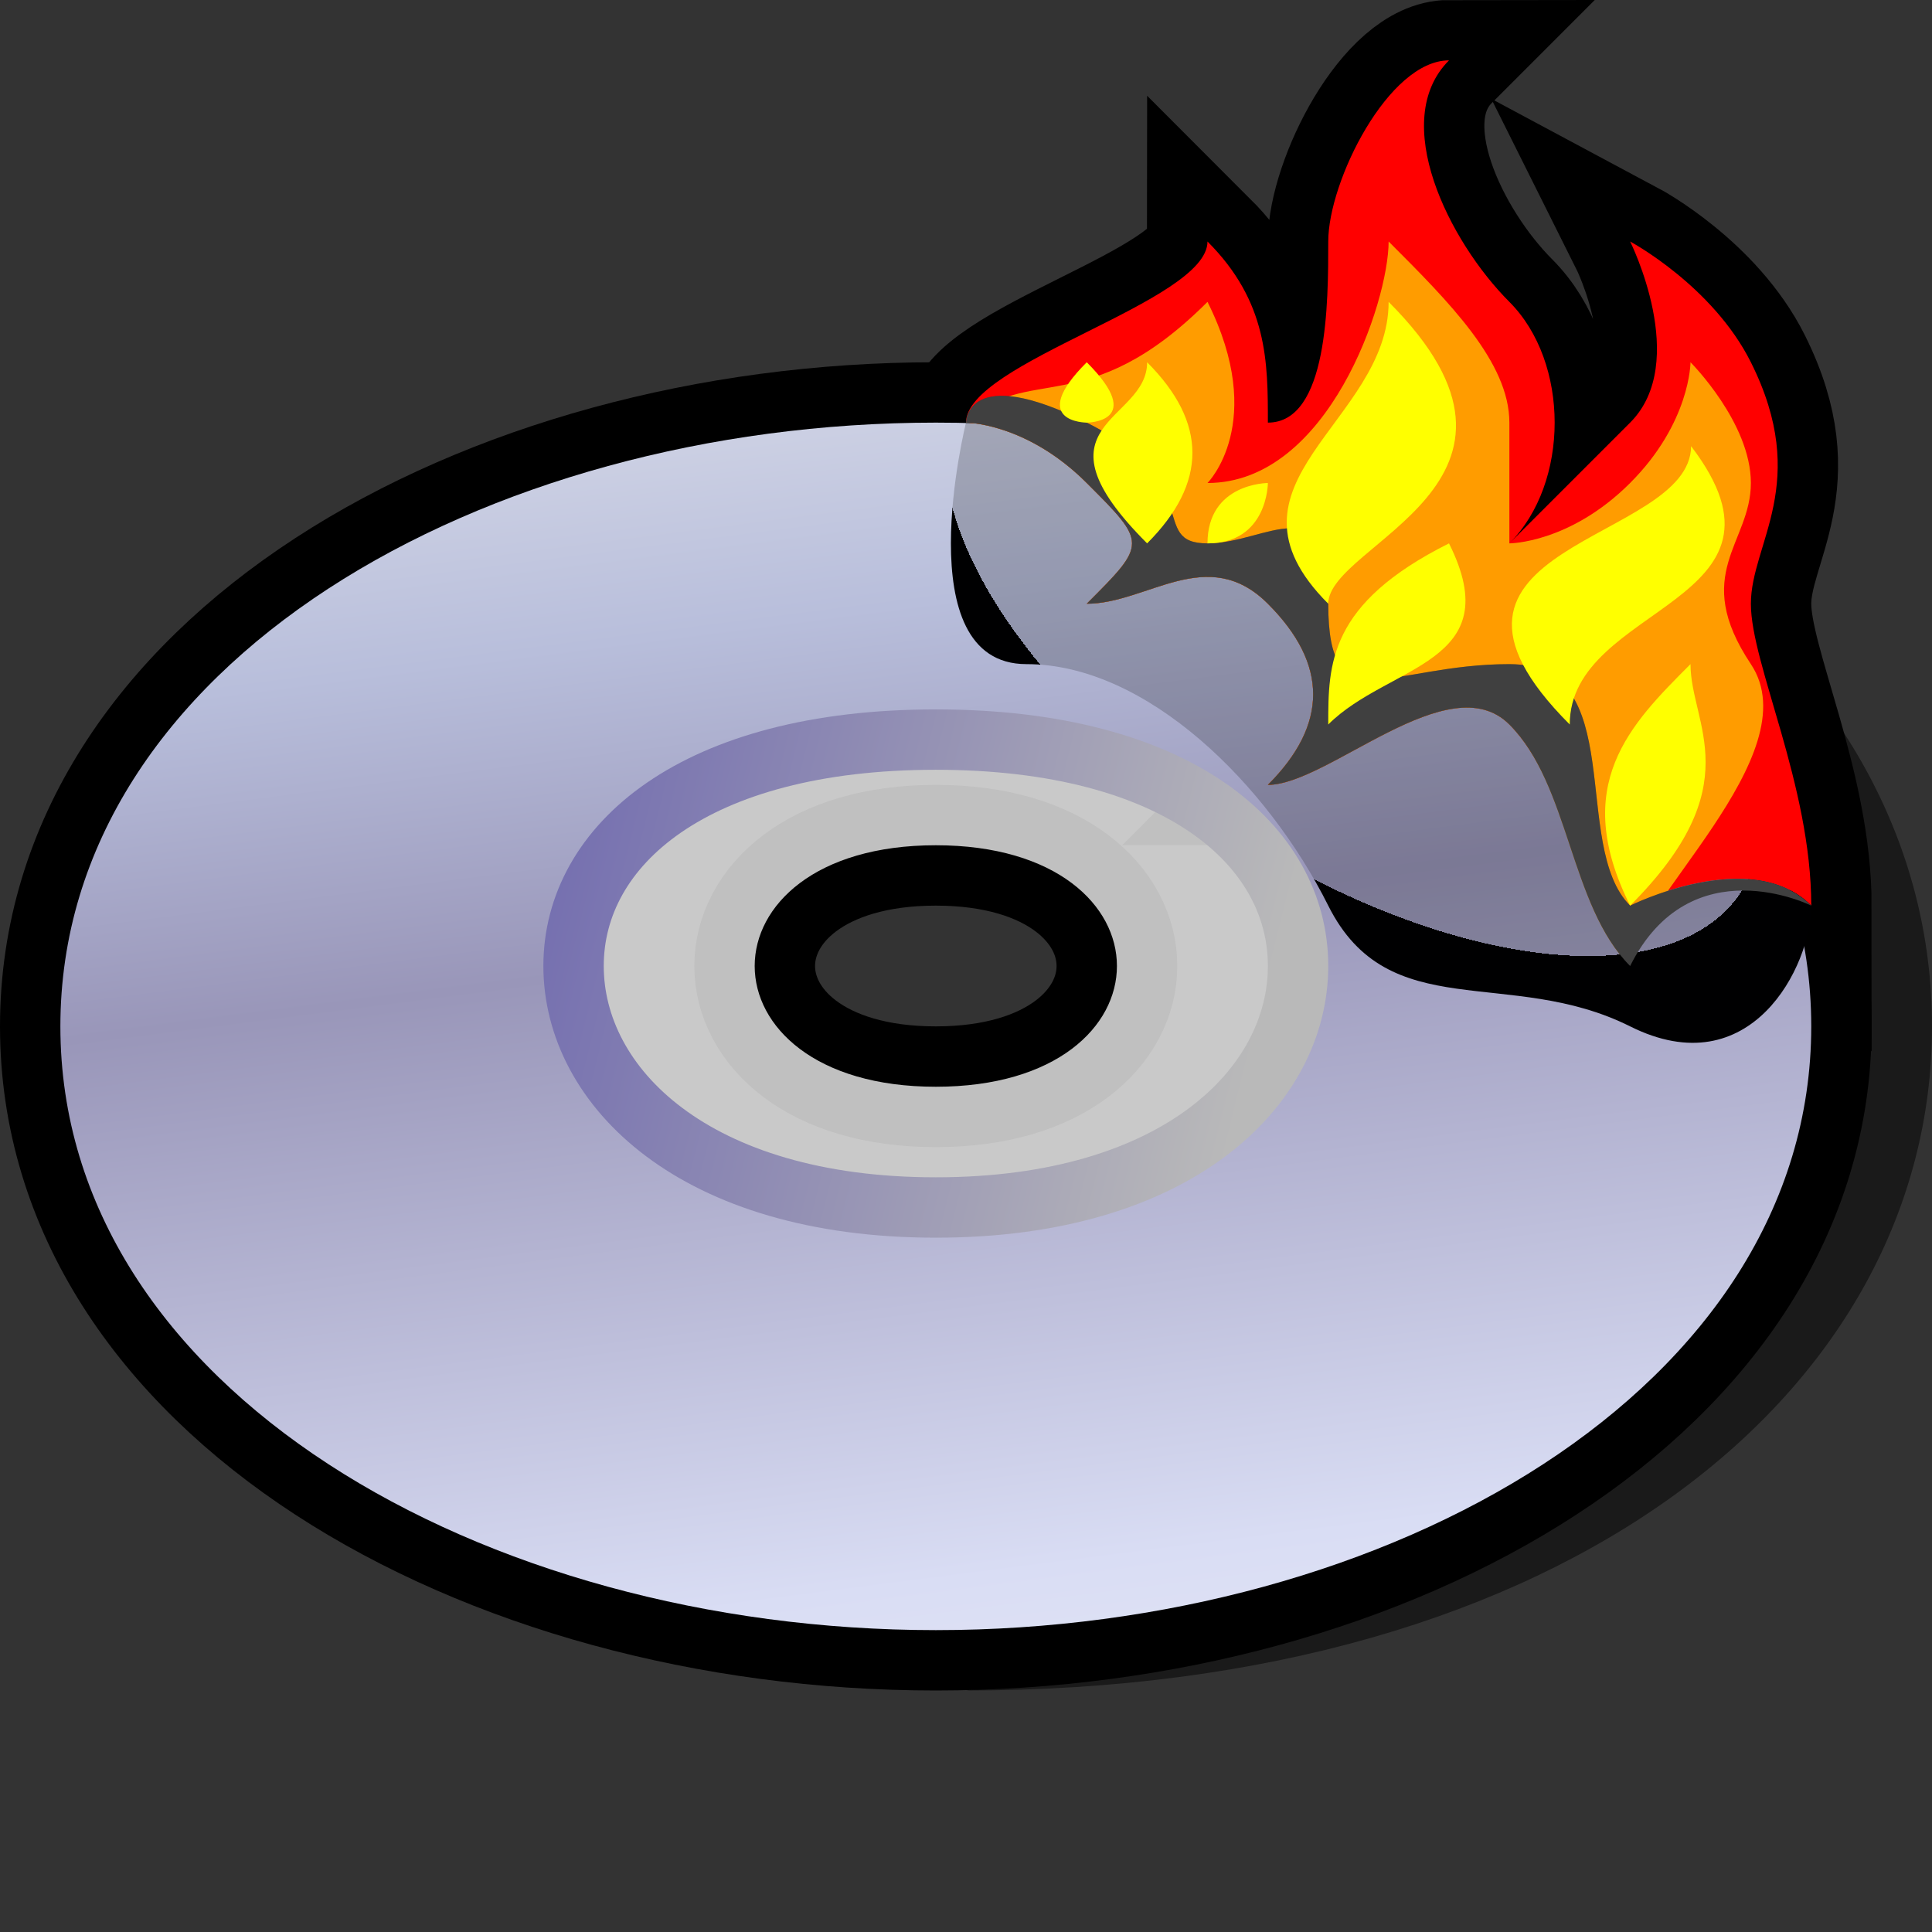 <?xml version="1.0" encoding="UTF-8" standalone="yes"?>
<svg version="1.1" width="64" height="64" color-interpolation="linearRGB"
     xmlns:svg="http://www.w3.org/2000/svg" xmlns="http://www.w3.org/2000/svg">
 <rect width="100%" height="100%" fill="#333333" stroke="none"/>
 <g>
  <path style="fill:#010101; fill-opacity:0.494"
        d="M32 10C48 12 60 20 60 32C60 44 48 52 32 54C52 54 64 44 64 32C64 20 52 10 32 10z"
        transform="matrix(1,0,0,1,0,2)"
  />
  <path style="fill:none; stroke:#000000; stroke-width:4"
        d="M58 18C58 16 60 14 58 10C56.73 7.46 54 6 54 6C54 6 56 10 54 12C52 14 50 16 50 16C52 14 52 10 50 8C48 6 46 2 48 0C46 0 44 4 44 6C44 8 44 12 42 12C42 10 42 8 40 6C40 8 32 10 32 12C32 12 34 12 36 14C38 16 38 16 36 18C38 18 40 16 42 18C44 20 44 22 42 24C44 24 48 20 50 22C52 24 52 28 54 28C54 28 58 26 60 28C60 24 58 20 58 18z"
        transform="matrix(1,0,0,1,0,2)"
  />
  <path style="fill:none; stroke:#000000; stroke-width:4"
        d="M31 12C16 12 2 20 2 32C2 44 16 52 31 52C46 52 60 44 60 32C60 20 46 12 31 12z
           M31 26C27 26 25 28 25 30C25 32 27 34 31 34C35 34 37 32 37 30C37 28 35 26 31 26z"
        transform="matrix(1,0,0,1,0,2)"
  />
  <linearGradient id="gradient0" gradientUnits="userSpaceOnUse" x1="4.64" y1="67.69" x2="-3.64" y2="3.2">
   <stop offset="0" stop-color="#f1f1f1"/>
   <stop offset="0.212" stop-color="#d9ddf4"/>
   <stop offset="0.542" stop-color="#9996b9"/>
   <stop offset="0.708" stop-color="#b8bedb"/>
   <stop offset="1" stop-color="#f4f4f4"/>
  </linearGradient>
  <path style="fill:url(#gradient0)"
        d="M31 12C16 12 2 20 2 32C2 44 16 52 31 52C46 52 60 44 60 32C60 20 46 12 31 12z
           M43 30C43 34 39 38 31 38C23 38 19 34 19 30C19 26 23 22.5 31 22.5C39 22.5 43 26 43 30z"
        transform="matrix(1,0,0,1,0,2)"
  />
  <path style="fill:#ebebeb; fill-opacity:0.816"
        d="M43 30C43 34 39 38 31 38C23 38 19 34 19 30C19 26 23 22.5 31 22.5C39 22.5 43 26 43 30z
           M31 26C27 26 25 28 25 30C25 32 27 34 31 34C35 34 37 32 37 30C37 28 35 26 31 26z"
        transform="matrix(1,0,0,1,0,2)"
  />
  <linearGradient id="gradient1" gradientUnits="userSpaceOnUse" x1="6.84" y1="-3.55" x2="48.02" y2="6.68">
   <stop offset="0" stop-color="#4137a9"/>
   <stop offset="1" stop-color="#b9b9b9"/>
  </linearGradient>
  <path style="fill:none; stroke:url(#gradient1); stroke-width:2"
        d="M43 30C43 34 39 38 31 38C23 38 19 34 19 30C19 26 23 22.5 31 22.5C39 22.5 43 26 43 30z"
        transform="matrix(1,0,0,1,0,2)"
  />
  <path style="fill:#ff0000"
        d="M58 18C58 16 60 14 58 10C56.73 7.46 54 6 54 6C54 6 56 10 54 12C52 14 50 16 50 16C52 14 52 10 50 8C48 6 46 2 48 0C46 0 44 4 44 6C44 8 44 12 42 12C42 10 42 8 40 6C40 8 32 10 32 12C32 12 34 12 36 14C38 16 38 16 36 18C38 18 40 16 42 18C44 20 44 22 42 24C44 24 48 20 50 22C52 24 52 28 54 28C54 28 58 26 60 28C60 24 58 20 58 18z"
        transform="matrix(1,0,0,1,0,2)"
  />
  <path style="fill:#ff9c00"
        d="M54 30C54 28 60 23 58 20C56 17 58 16 58 14C58 12 56 10 56 10C56 10 56 12 54 14C52 16 50 16 50 16C50 16 50 14 50 12C50 10 48 8 46 6C46 8 44 14 40 14C40 14 42 12 40 8C36 12 34 10 32 12C32 12 34 12 36 14C38 16 38 16 36 18C38 18 40 16 42 18C44 20 44 22 42 24C44 24 48 20 50 22C52 24 52 28 54 30z"
        transform="matrix(1,0,0,1,0,2)"
  />
  <radialGradient id="gradient2" gradientUnits="userSpaceOnUse" cx="0" cy="0" r="64" gradientTransform="matrix(-0.201,-0.131,-0.064,0.099,44.811,19.161)">
   <stop offset="1" stop-color="#000001" stop-opacity="0.196"/>
   <stop offset="0" stop-color="#000001"/>
  </radialGradient>
  <path style="fill:url(#gradient2)"
        d="M60 28C58 26 54 28 54 28C52 26 54 20 50 20C46 20 44 22 44 18C44 14 42 16 40 16C38 16 40 14 36 12C32 10 32 12 32 12C32 12 30 20 34 20C38 20 42 24 44 28C46 32 50 30 54 32C58 34 60 30 60 28z"
        transform="matrix(1,0,0,1,0,2)"
  />
  <path style="fill:#404040"
        d="M60 28C58 26 54 28 54 28C52 26 54 20 50 20C46 20 44 22 44 18C44 14 42 16 40 16C38 16 40 14 36 12C32 10 32 12 32 12C32 12 34 12 36 14C38 16 38 16 36 18C38 18 40 16 42 18C44 20 44 22 42 24C44 24 48 20 50 22C52 24 52 28 54 30C56 26 60 28 60 28z"
        transform="matrix(1,0,0,1,0,2)"
  />
  <path style="fill:#ffff00"
        d="M56.02 12.78C60 18 52 18 52 22C46 16 56 16 56.02 12.78z
           M36 10C34 12 36 12 36 12C36 12 38 12 36 10z
           M38 16C40 14 40 12 38 10C38 12 34 12 38 16z
           M42 14C42 14 42 16 40 16C40 14 42 14 42 14z
           M46 8C52 14 44 16 44 18C40 14 46 12 46 8z
           M48 16C50 20 46 20 44 22C44 20 44 18 48 16z
           M56 20C56 22 58 24 54 28C52 24 54 22 56 20z"
        transform="matrix(1,0,0,1,0,2)"
  />
 </g>
</svg>
